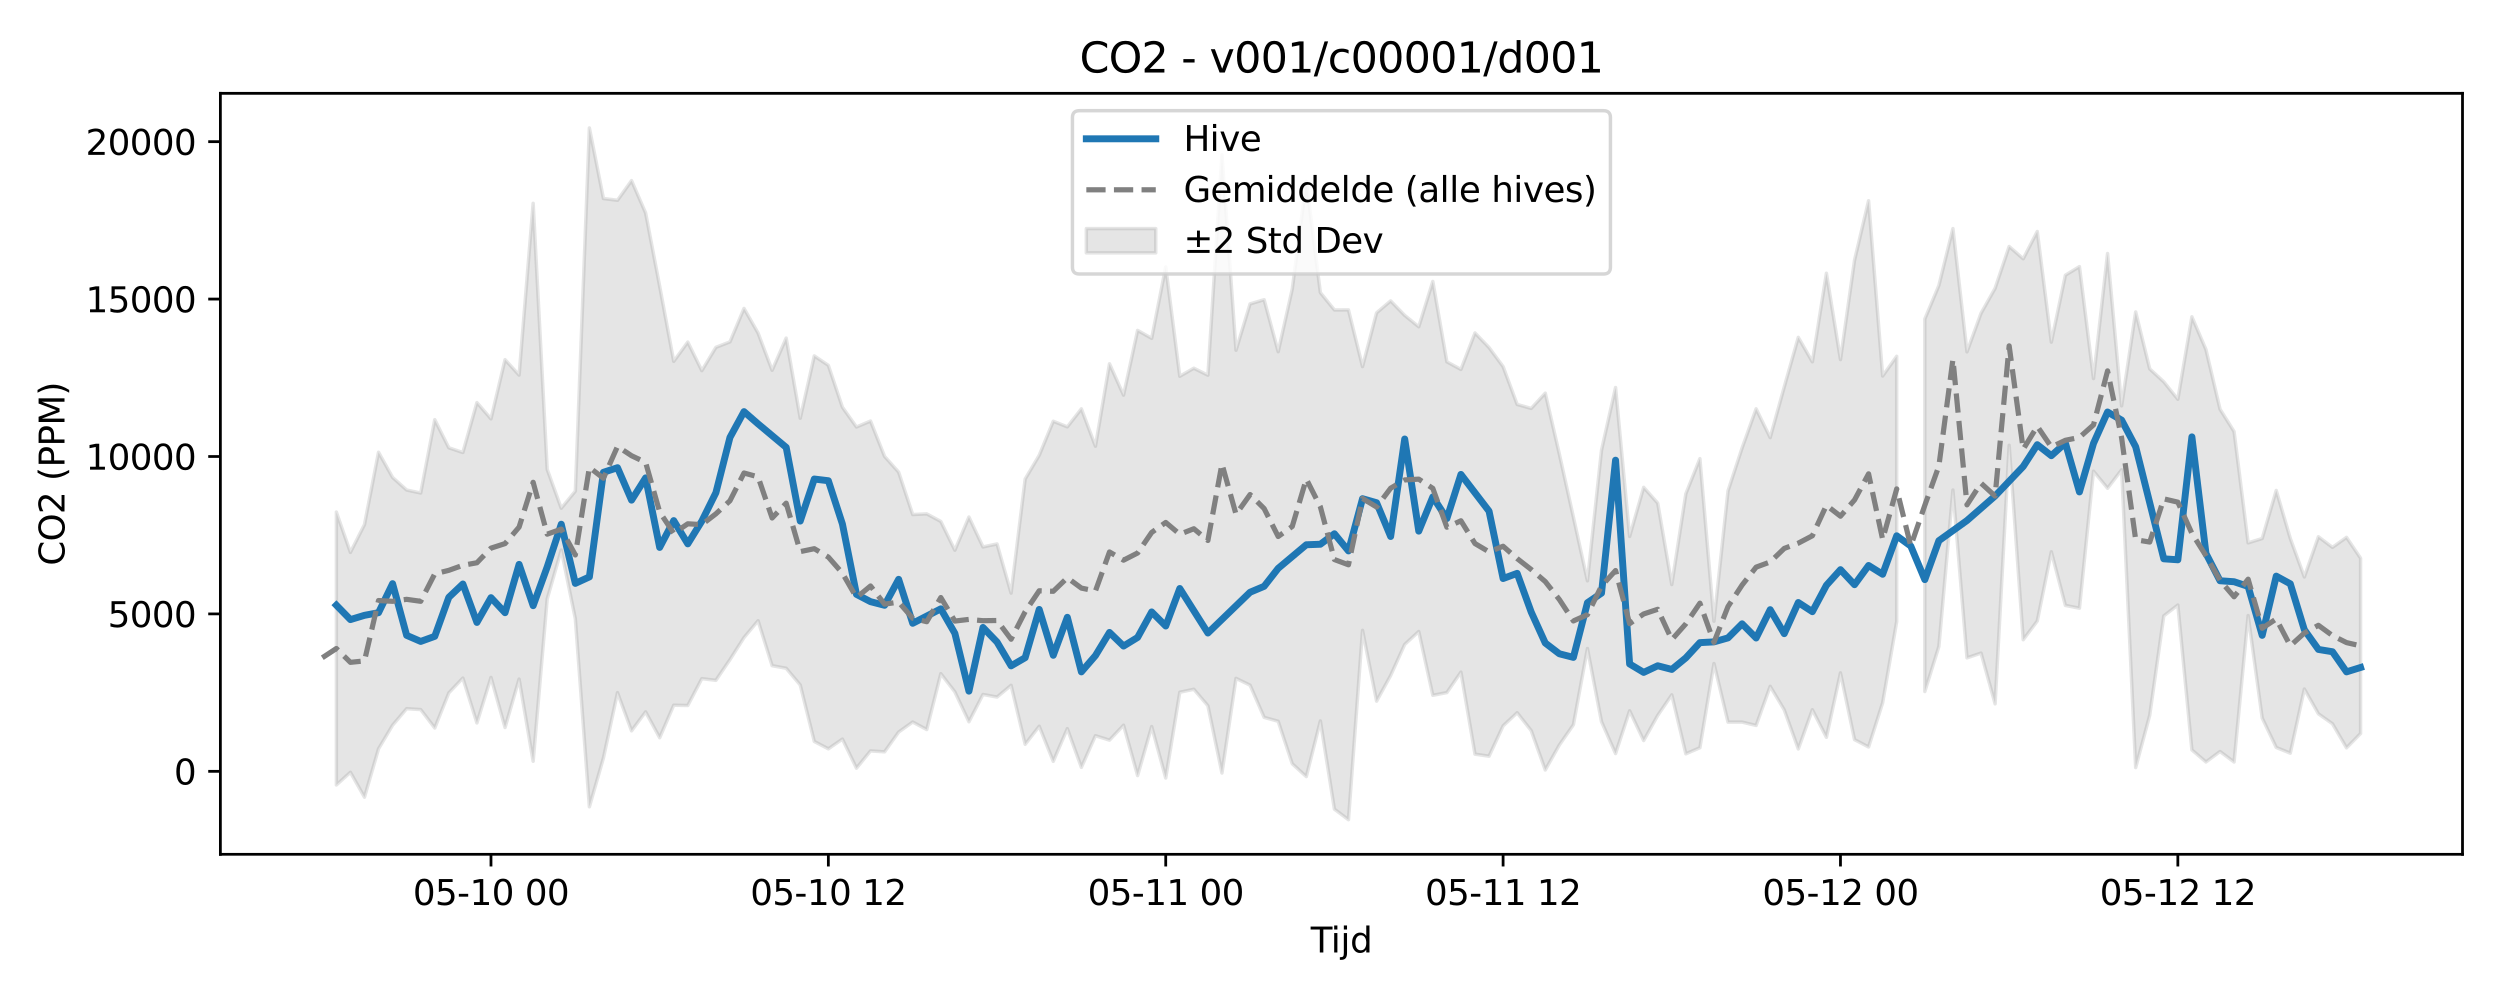 <?xml version="1.0" encoding="utf-8" standalone="no"?>
<!DOCTYPE svg PUBLIC "-//W3C//DTD SVG 1.1//EN"
  "http://www.w3.org/Graphics/SVG/1.1/DTD/svg11.dtd">
<svg xmlns:xlink="http://www.w3.org/1999/xlink" width="720pt" height="288pt" viewBox="0 0 720 288" xmlns="http://www.w3.org/2000/svg" version="1.1">
 <defs>
  <style type="text/css">*{stroke-linejoin: round; stroke-linecap: butt}</style>
 </defs>
 <g id="figure_1">
  <g id="patch_1">
   <path d="M 0 288 
L 720 288 
L 720 0 
L 0 0 
z
" style="fill: #ffffff"/>
  </g>
  <g id="axes_1">
   <g id="patch_2">
    <path d="M 63.47 246.04 
L 709.2 246.04 
L 709.2 26.88 
L 63.47 26.88 
z
" style="fill: #ffffff"/>
   </g>
   <g id="FillBetweenPolyCollection_1">
    <path d="M 96.87 147.47 
L 96.87 226.071 
L 100.918 222.422 
L 104.967 229.594 
L 109.015 215.667 
L 113.064 208.863 
L 117.112 204.098 
L 121.161 204.361 
L 125.209 209.658 
L 129.258 199.555 
L 133.306 195.281 
L 137.354 208.207 
L 141.403 195.099 
L 145.451 209.536 
L 149.5 195.567 
L 153.548 219.257 
L 157.597 172.484 
L 161.645 158.407 
L 165.694 178.207 
L 169.742 232.361 
L 173.791 218.286 
L 177.839 199.471 
L 181.888 210.487 
L 185.936 205.017 
L 189.984 212.468 
L 194.033 203.106 
L 198.081 203.185 
L 202.13 195.447 
L 206.178 195.937 
L 210.227 189.976 
L 214.275 183.624 
L 218.324 178.768 
L 222.372 191.721 
L 226.421 192.463 
L 230.469 197.277 
L 234.518 213.544 
L 238.566 215.665 
L 242.615 212.857 
L 246.663 221.236 
L 250.711 216.265 
L 254.76 216.53 
L 258.808 210.839 
L 262.857 207.939 
L 266.905 210.115 
L 270.954 194.015 
L 275.002 199.264 
L 279.051 207.871 
L 283.099 200.01 
L 287.148 200.751 
L 291.196 197.375 
L 295.245 214.364 
L 299.293 209.163 
L 303.341 219.271 
L 307.39 209.851 
L 311.438 221.003 
L 315.487 211.886 
L 319.535 213.163 
L 323.584 208.86 
L 327.632 223.368 
L 331.681 209.249 
L 335.729 224.066 
L 339.778 199.365 
L 343.826 198.513 
L 347.875 203.251 
L 351.923 222.628 
L 355.972 195.365 
L 360.02 197.336 
L 364.068 206.604 
L 368.117 207.734 
L 372.165 219.959 
L 376.214 223.66 
L 380.262 207.626 
L 384.311 233.04 
L 388.359 236.078 
L 392.408 181.529 
L 396.456 201.931 
L 400.505 194.546 
L 404.553 185.602 
L 408.602 181.871 
L 412.65 200.253 
L 416.698 199.464 
L 420.747 193.571 
L 424.795 217.199 
L 428.844 217.785 
L 432.892 209.058 
L 436.941 205.268 
L 440.989 210.417 
L 445.038 221.758 
L 449.086 214.565 
L 453.135 208.74 
L 457.183 186.77 
L 461.232 207.835 
L 465.28 217.032 
L 469.329 204.704 
L 473.377 213.286 
L 477.425 206.048 
L 481.474 200.111 
L 485.522 217.102 
L 489.571 215.344 
L 493.619 191.087 
L 497.668 207.981 
L 501.716 207.966 
L 505.765 208.932 
L 509.813 197.657 
L 513.862 204.45 
L 517.91 215.707 
L 521.959 204.399 
L 526.007 212.35 
L 530.055 193.781 
L 534.104 213.014 
L 538.152 215.13 
L 542.201 202.403 
L 546.249 179.003 
L 546.249 102.608 
L 546.249 102.608 
L 542.201 108.29 
L 538.152 57.804 
L 534.104 74.961 
L 530.055 103.557 
L 526.007 78.692 
L 521.959 104.208 
L 517.91 97.157 
L 513.862 111.44 
L 509.813 126.029 
L 505.765 117.745 
L 501.716 129.04 
L 497.668 141.365 
L 493.619 178.916 
L 489.571 132.087 
L 485.522 142.21 
L 481.474 168.355 
L 477.425 144.908 
L 473.377 140.35 
L 469.329 154.51 
L 465.28 111.602 
L 461.232 129.672 
L 457.183 167.285 
L 453.135 148.924 
L 449.086 130.757 
L 445.038 113.226 
L 440.989 117.627 
L 436.941 116.474 
L 432.892 105.579 
L 428.844 100.092 
L 424.795 95.886 
L 420.747 106.397 
L 416.698 104.204 
L 412.65 81.051 
L 408.602 94.117 
L 404.553 90.829 
L 400.505 86.662 
L 396.456 90.097 
L 392.408 105.575 
L 388.359 89.247 
L 384.311 89.256 
L 380.262 84.273 
L 376.214 52.251 
L 372.165 83.271 
L 368.117 101.291 
L 364.068 86.315 
L 360.02 87.526 
L 355.972 100.869 
L 351.923 44.58 
L 347.875 108.055 
L 343.826 106.045 
L 339.778 108.369 
L 335.729 76.865 
L 331.681 97.435 
L 327.632 95.154 
L 323.584 113.8 
L 319.535 104.77 
L 315.487 128.516 
L 311.438 117.745 
L 307.39 122.935 
L 303.341 121.315 
L 299.293 131.121 
L 295.245 137.963 
L 291.196 170.825 
L 287.148 156.651 
L 283.099 157.519 
L 279.051 148.9 
L 275.002 158.468 
L 270.954 150.176 
L 266.905 147.989 
L 262.857 148.187 
L 258.808 135.977 
L 254.76 131.451 
L 250.711 121.26 
L 246.663 122.972 
L 242.615 117.28 
L 238.566 105.219 
L 234.518 102.502 
L 230.469 120.451 
L 226.421 97.367 
L 222.372 106.644 
L 218.324 95.911 
L 214.275 88.826 
L 210.227 98.461 
L 206.178 100.03 
L 202.13 106.748 
L 198.081 98.516 
L 194.033 104.077 
L 189.984 82.426 
L 185.936 61.318 
L 181.888 52.015 
L 177.839 57.677 
L 173.791 57.184 
L 169.742 36.842 
L 165.694 141.445 
L 161.645 146.374 
L 157.597 135.195 
L 153.548 58.552 
L 149.5 108.024 
L 145.451 103.575 
L 141.403 120.632 
L 137.354 115.945 
L 133.306 130.325 
L 129.258 128.958 
L 125.209 120.861 
L 121.161 141.991 
L 117.112 141.118 
L 113.064 137.495 
L 109.015 130.24 
L 104.967 151.084 
L 100.918 159.085 
L 96.87 147.47 
z
" clip-path="url(#p1a0d24157c)" style="fill: #808080; fill-opacity: 0.2; stroke: #808080; stroke-opacity: 0.2"/>
    <path d="M 554.346 91.883 
L 554.346 199.17 
L 558.395 186.19 
L 562.443 141.128 
L 566.492 189.466 
L 570.54 188.092 
L 574.589 202.714 
L 578.637 128.236 
L 582.686 184.241 
L 586.734 178.859 
L 590.782 158.918 
L 594.831 174.359 
L 598.879 175.163 
L 602.928 135.7 
L 606.976 140.617 
L 611.025 135.306 
L 615.073 221.06 
L 619.122 205.974 
L 623.17 177.373 
L 627.219 174.248 
L 631.267 215.972 
L 635.316 219.449 
L 639.364 216.434 
L 643.412 219.458 
L 647.461 177.274 
L 651.509 206.784 
L 655.558 215.268 
L 659.606 216.918 
L 663.655 198.437 
L 667.703 205.583 
L 671.752 208.447 
L 675.8 215.383 
L 679.849 211.238 
L 679.849 160.768 
L 679.849 160.768 
L 675.8 154.756 
L 671.752 157.642 
L 667.703 154.59 
L 663.655 166.172 
L 659.606 155.062 
L 655.558 141.248 
L 651.509 155.093 
L 647.461 156.343 
L 643.412 124.278 
L 639.364 117.84 
L 635.316 100.673 
L 631.267 91.236 
L 627.219 114.99 
L 623.17 109.968 
L 619.122 106.241 
L 615.073 89.832 
L 611.025 116.894 
L 606.976 73.014 
L 602.928 109.034 
L 598.879 76.786 
L 594.831 79.249 
L 590.782 98.541 
L 586.734 66.668 
L 582.686 74.526 
L 578.637 70.989 
L 574.589 83.025 
L 570.54 90.221 
L 566.492 101.326 
L 562.443 65.823 
L 558.395 82.231 
L 554.346 91.883 
z
" clip-path="url(#p1a0d24157c)" style="fill: #808080; fill-opacity: 0.2; stroke: #808080; stroke-opacity: 0.2"/>
   </g>
   <g id="matplotlib.axis_1">
    <g id="xtick_1">
     <g id="line2d_1">
      <defs>
       <path id="m4d4919562f" d="M 0 0 
L 0 3.5 
" style="stroke: #000000; stroke-width: 0.8"/>
      </defs>
      <g>
       <use xlink:href="#m4d4919562f" x="141.403" y="246.04" style="stroke: #000000; stroke-width: 0.8"/>
      </g>
     </g>
     <g id="text_1">
      <!-- 05-10 00 -->
      <g transform="translate(118.922 260.638) scale(0.1 -0.1)">
       <defs>
        <path id="DejaVuSans-30" d="M 2034 4250 
Q 1547 4250 1301 3770 
Q 1056 3291 1056 2328 
Q 1056 1369 1301 889 
Q 1547 409 2034 409 
Q 2525 409 2770 889 
Q 3016 1369 3016 2328 
Q 3016 3291 2770 3770 
Q 2525 4250 2034 4250 
z
M 2034 4750 
Q 2819 4750 3233 4129 
Q 3647 3509 3647 2328 
Q 3647 1150 3233 529 
Q 2819 -91 2034 -91 
Q 1250 -91 836 529 
Q 422 1150 422 2328 
Q 422 3509 836 4129 
Q 1250 4750 2034 4750 
z
" transform="scale(0.016)"/>
        <path id="DejaVuSans-35" d="M 691 4666 
L 3169 4666 
L 3169 4134 
L 1269 4134 
L 1269 2991 
Q 1406 3038 1543 3061 
Q 1681 3084 1819 3084 
Q 2600 3084 3056 2656 
Q 3513 2228 3513 1497 
Q 3513 744 3044 326 
Q 2575 -91 1722 -91 
Q 1428 -91 1123 -41 
Q 819 9 494 109 
L 494 744 
Q 775 591 1075 516 
Q 1375 441 1709 441 
Q 2250 441 2565 725 
Q 2881 1009 2881 1497 
Q 2881 1984 2565 2268 
Q 2250 2553 1709 2553 
Q 1456 2553 1204 2497 
Q 953 2441 691 2322 
L 691 4666 
z
" transform="scale(0.016)"/>
        <path id="DejaVuSans-2d" d="M 313 2009 
L 1997 2009 
L 1997 1497 
L 313 1497 
L 313 2009 
z
" transform="scale(0.016)"/>
        <path id="DejaVuSans-31" d="M 794 531 
L 1825 531 
L 1825 4091 
L 703 3866 
L 703 4441 
L 1819 4666 
L 2450 4666 
L 2450 531 
L 3481 531 
L 3481 0 
L 794 0 
L 794 531 
z
" transform="scale(0.016)"/>
        <path id="DejaVuSans-20" transform="scale(0.016)"/>
       </defs>
       <use xlink:href="#DejaVuSans-30"/>
       <use xlink:href="#DejaVuSans-35" transform="translate(63.623 0)"/>
       <use xlink:href="#DejaVuSans-2d" transform="translate(127.246 0)"/>
       <use xlink:href="#DejaVuSans-31" transform="translate(163.33 0)"/>
       <use xlink:href="#DejaVuSans-30" transform="translate(226.953 0)"/>
       <use xlink:href="#DejaVuSans-20" transform="translate(290.576 0)"/>
       <use xlink:href="#DejaVuSans-30" transform="translate(322.363 0)"/>
       <use xlink:href="#DejaVuSans-30" transform="translate(385.986 0)"/>
      </g>
     </g>
    </g>
    <g id="xtick_2">
     <g id="line2d_2">
      <g>
       <use xlink:href="#m4d4919562f" x="238.566" y="246.04" style="stroke: #000000; stroke-width: 0.8"/>
      </g>
     </g>
     <g id="text_2">
      <!-- 05-10 12 -->
      <g transform="translate(216.086 260.638) scale(0.1 -0.1)">
       <defs>
        <path id="DejaVuSans-32" d="M 1228 531 
L 3431 531 
L 3431 0 
L 469 0 
L 469 531 
Q 828 903 1448 1529 
Q 2069 2156 2228 2338 
Q 2531 2678 2651 2914 
Q 2772 3150 2772 3378 
Q 2772 3750 2511 3984 
Q 2250 4219 1831 4219 
Q 1534 4219 1204 4116 
Q 875 4013 500 3803 
L 500 4441 
Q 881 4594 1212 4672 
Q 1544 4750 1819 4750 
Q 2544 4750 2975 4387 
Q 3406 4025 3406 3419 
Q 3406 3131 3298 2873 
Q 3191 2616 2906 2266 
Q 2828 2175 2409 1742 
Q 1991 1309 1228 531 
z
" transform="scale(0.016)"/>
       </defs>
       <use xlink:href="#DejaVuSans-30"/>
       <use xlink:href="#DejaVuSans-35" transform="translate(63.623 0)"/>
       <use xlink:href="#DejaVuSans-2d" transform="translate(127.246 0)"/>
       <use xlink:href="#DejaVuSans-31" transform="translate(163.33 0)"/>
       <use xlink:href="#DejaVuSans-30" transform="translate(226.953 0)"/>
       <use xlink:href="#DejaVuSans-20" transform="translate(290.576 0)"/>
       <use xlink:href="#DejaVuSans-31" transform="translate(322.363 0)"/>
       <use xlink:href="#DejaVuSans-32" transform="translate(385.986 0)"/>
      </g>
     </g>
    </g>
    <g id="xtick_3">
     <g id="line2d_3">
      <g>
       <use xlink:href="#m4d4919562f" x="335.729" y="246.04" style="stroke: #000000; stroke-width: 0.8"/>
      </g>
     </g>
     <g id="text_3">
      <!-- 05-11 00 -->
      <g transform="translate(313.249 260.638) scale(0.1 -0.1)">
       <use xlink:href="#DejaVuSans-30"/>
       <use xlink:href="#DejaVuSans-35" transform="translate(63.623 0)"/>
       <use xlink:href="#DejaVuSans-2d" transform="translate(127.246 0)"/>
       <use xlink:href="#DejaVuSans-31" transform="translate(163.33 0)"/>
       <use xlink:href="#DejaVuSans-31" transform="translate(226.953 0)"/>
       <use xlink:href="#DejaVuSans-20" transform="translate(290.576 0)"/>
       <use xlink:href="#DejaVuSans-30" transform="translate(322.363 0)"/>
       <use xlink:href="#DejaVuSans-30" transform="translate(385.986 0)"/>
      </g>
     </g>
    </g>
    <g id="xtick_4">
     <g id="line2d_4">
      <g>
       <use xlink:href="#m4d4919562f" x="432.892" y="246.04" style="stroke: #000000; stroke-width: 0.8"/>
      </g>
     </g>
     <g id="text_4">
      <!-- 05-11 12 -->
      <g transform="translate(410.412 260.638) scale(0.1 -0.1)">
       <use xlink:href="#DejaVuSans-30"/>
       <use xlink:href="#DejaVuSans-35" transform="translate(63.623 0)"/>
       <use xlink:href="#DejaVuSans-2d" transform="translate(127.246 0)"/>
       <use xlink:href="#DejaVuSans-31" transform="translate(163.33 0)"/>
       <use xlink:href="#DejaVuSans-31" transform="translate(226.953 0)"/>
       <use xlink:href="#DejaVuSans-20" transform="translate(290.576 0)"/>
       <use xlink:href="#DejaVuSans-31" transform="translate(322.363 0)"/>
       <use xlink:href="#DejaVuSans-32" transform="translate(385.986 0)"/>
      </g>
     </g>
    </g>
    <g id="xtick_5">
     <g id="line2d_5">
      <g>
       <use xlink:href="#m4d4919562f" x="530.055" y="246.04" style="stroke: #000000; stroke-width: 0.8"/>
      </g>
     </g>
     <g id="text_5">
      <!-- 05-12 00 -->
      <g transform="translate(507.575 260.638) scale(0.1 -0.1)">
       <use xlink:href="#DejaVuSans-30"/>
       <use xlink:href="#DejaVuSans-35" transform="translate(63.623 0)"/>
       <use xlink:href="#DejaVuSans-2d" transform="translate(127.246 0)"/>
       <use xlink:href="#DejaVuSans-31" transform="translate(163.33 0)"/>
       <use xlink:href="#DejaVuSans-32" transform="translate(226.953 0)"/>
       <use xlink:href="#DejaVuSans-20" transform="translate(290.576 0)"/>
       <use xlink:href="#DejaVuSans-30" transform="translate(322.363 0)"/>
       <use xlink:href="#DejaVuSans-30" transform="translate(385.986 0)"/>
      </g>
     </g>
    </g>
    <g id="xtick_6">
     <g id="line2d_6">
      <g>
       <use xlink:href="#m4d4919562f" x="627.219" y="246.04" style="stroke: #000000; stroke-width: 0.8"/>
      </g>
     </g>
     <g id="text_6">
      <!-- 05-12 12 -->
      <g transform="translate(604.738 260.638) scale(0.1 -0.1)">
       <use xlink:href="#DejaVuSans-30"/>
       <use xlink:href="#DejaVuSans-35" transform="translate(63.623 0)"/>
       <use xlink:href="#DejaVuSans-2d" transform="translate(127.246 0)"/>
       <use xlink:href="#DejaVuSans-31" transform="translate(163.33 0)"/>
       <use xlink:href="#DejaVuSans-32" transform="translate(226.953 0)"/>
       <use xlink:href="#DejaVuSans-20" transform="translate(290.576 0)"/>
       <use xlink:href="#DejaVuSans-31" transform="translate(322.363 0)"/>
       <use xlink:href="#DejaVuSans-32" transform="translate(385.986 0)"/>
      </g>
     </g>
    </g>
    <g id="text_7">
     <!-- Tijd -->
     <g transform="translate(377.485 274.317) scale(0.1 -0.1)">
      <defs>
       <path id="DejaVuSans-54" d="M -19 4666 
L 3928 4666 
L 3928 4134 
L 2272 4134 
L 2272 0 
L 1638 0 
L 1638 4134 
L -19 4134 
L -19 4666 
z
" transform="scale(0.016)"/>
       <path id="DejaVuSans-69" d="M 603 3500 
L 1178 3500 
L 1178 0 
L 603 0 
L 603 3500 
z
M 603 4863 
L 1178 4863 
L 1178 4134 
L 603 4134 
L 603 4863 
z
" transform="scale(0.016)"/>
       <path id="DejaVuSans-6a" d="M 603 3500 
L 1178 3500 
L 1178 -63 
Q 1178 -731 923 -1031 
Q 669 -1331 103 -1331 
L -116 -1331 
L -116 -844 
L 38 -844 
Q 366 -844 484 -692 
Q 603 -541 603 -63 
L 603 3500 
z
M 603 4863 
L 1178 4863 
L 1178 4134 
L 603 4134 
L 603 4863 
z
" transform="scale(0.016)"/>
       <path id="DejaVuSans-64" d="M 2906 2969 
L 2906 4863 
L 3481 4863 
L 3481 0 
L 2906 0 
L 2906 525 
Q 2725 213 2448 61 
Q 2172 -91 1784 -91 
Q 1150 -91 751 415 
Q 353 922 353 1747 
Q 353 2572 751 3078 
Q 1150 3584 1784 3584 
Q 2172 3584 2448 3432 
Q 2725 3281 2906 2969 
z
M 947 1747 
Q 947 1113 1208 752 
Q 1469 391 1925 391 
Q 2381 391 2643 752 
Q 2906 1113 2906 1747 
Q 2906 2381 2643 2742 
Q 2381 3103 1925 3103 
Q 1469 3103 1208 2742 
Q 947 2381 947 1747 
z
" transform="scale(0.016)"/>
      </defs>
      <use xlink:href="#DejaVuSans-54"/>
      <use xlink:href="#DejaVuSans-69" transform="translate(57.959 0)"/>
      <use xlink:href="#DejaVuSans-6a" transform="translate(85.742 0)"/>
      <use xlink:href="#DejaVuSans-64" transform="translate(113.525 0)"/>
     </g>
    </g>
   </g>
   <g id="matplotlib.axis_2">
    <g id="ytick_1">
     <g id="line2d_7">
      <defs>
       <path id="m4a2c41b31f" d="M 0 0 
L -3.5 0 
" style="stroke: #000000; stroke-width: 0.8"/>
      </defs>
      <g>
       <use xlink:href="#m4a2c41b31f" x="63.47" y="222.138" style="stroke: #000000; stroke-width: 0.8"/>
      </g>
     </g>
     <g id="text_8">
      <!-- 0 -->
      <g transform="translate(50.108 225.937) scale(0.1 -0.1)">
       <use xlink:href="#DejaVuSans-30"/>
      </g>
     </g>
    </g>
    <g id="ytick_2">
     <g id="line2d_8">
      <g>
       <use xlink:href="#m4a2c41b31f" x="63.47" y="176.804" style="stroke: #000000; stroke-width: 0.8"/>
      </g>
     </g>
     <g id="text_9">
      <!-- 5000 -->
      <g transform="translate(31.02 180.604) scale(0.1 -0.1)">
       <use xlink:href="#DejaVuSans-35"/>
       <use xlink:href="#DejaVuSans-30" transform="translate(63.623 0)"/>
       <use xlink:href="#DejaVuSans-30" transform="translate(127.246 0)"/>
       <use xlink:href="#DejaVuSans-30" transform="translate(190.869 0)"/>
      </g>
     </g>
    </g>
    <g id="ytick_3">
     <g id="line2d_9">
      <g>
       <use xlink:href="#m4a2c41b31f" x="63.47" y="131.471" style="stroke: #000000; stroke-width: 0.8"/>
      </g>
     </g>
     <g id="text_10">
      <!-- 10000 -->
      <g transform="translate(24.657 135.27) scale(0.1 -0.1)">
       <use xlink:href="#DejaVuSans-31"/>
       <use xlink:href="#DejaVuSans-30" transform="translate(63.623 0)"/>
       <use xlink:href="#DejaVuSans-30" transform="translate(127.246 0)"/>
       <use xlink:href="#DejaVuSans-30" transform="translate(190.869 0)"/>
       <use xlink:href="#DejaVuSans-30" transform="translate(254.492 0)"/>
      </g>
     </g>
    </g>
    <g id="ytick_4">
     <g id="line2d_10">
      <g>
       <use xlink:href="#m4a2c41b31f" x="63.47" y="86.138" style="stroke: #000000; stroke-width: 0.8"/>
      </g>
     </g>
     <g id="text_11">
      <!-- 15000 -->
      <g transform="translate(24.657 89.937) scale(0.1 -0.1)">
       <use xlink:href="#DejaVuSans-31"/>
       <use xlink:href="#DejaVuSans-35" transform="translate(63.623 0)"/>
       <use xlink:href="#DejaVuSans-30" transform="translate(127.246 0)"/>
       <use xlink:href="#DejaVuSans-30" transform="translate(190.869 0)"/>
       <use xlink:href="#DejaVuSans-30" transform="translate(254.492 0)"/>
      </g>
     </g>
    </g>
    <g id="ytick_5">
     <g id="line2d_11">
      <g>
       <use xlink:href="#m4a2c41b31f" x="63.47" y="40.805" style="stroke: #000000; stroke-width: 0.8"/>
      </g>
     </g>
     <g id="text_12">
      <!-- 20000 -->
      <g transform="translate(24.657 44.604) scale(0.1 -0.1)">
       <use xlink:href="#DejaVuSans-32"/>
       <use xlink:href="#DejaVuSans-30" transform="translate(63.623 0)"/>
       <use xlink:href="#DejaVuSans-30" transform="translate(127.246 0)"/>
       <use xlink:href="#DejaVuSans-30" transform="translate(190.869 0)"/>
       <use xlink:href="#DejaVuSans-30" transform="translate(254.492 0)"/>
      </g>
     </g>
    </g>
    <g id="text_13">
     <!-- CO2 (PPM) -->
     <g transform="translate(18.578 162.903) rotate(-90) scale(0.1 -0.1)">
      <defs>
       <path id="DejaVuSans-43" d="M 4122 4306 
L 4122 3641 
Q 3803 3938 3442 4084 
Q 3081 4231 2675 4231 
Q 1875 4231 1450 3742 
Q 1025 3253 1025 2328 
Q 1025 1406 1450 917 
Q 1875 428 2675 428 
Q 3081 428 3442 575 
Q 3803 722 4122 1019 
L 4122 359 
Q 3791 134 3420 21 
Q 3050 -91 2638 -91 
Q 1578 -91 968 557 
Q 359 1206 359 2328 
Q 359 3453 968 4101 
Q 1578 4750 2638 4750 
Q 3056 4750 3426 4639 
Q 3797 4528 4122 4306 
z
" transform="scale(0.016)"/>
       <path id="DejaVuSans-4f" d="M 2522 4238 
Q 1834 4238 1429 3725 
Q 1025 3213 1025 2328 
Q 1025 1447 1429 934 
Q 1834 422 2522 422 
Q 3209 422 3611 934 
Q 4013 1447 4013 2328 
Q 4013 3213 3611 3725 
Q 3209 4238 2522 4238 
z
M 2522 4750 
Q 3503 4750 4090 4092 
Q 4678 3434 4678 2328 
Q 4678 1225 4090 567 
Q 3503 -91 2522 -91 
Q 1538 -91 948 565 
Q 359 1222 359 2328 
Q 359 3434 948 4092 
Q 1538 4750 2522 4750 
z
" transform="scale(0.016)"/>
       <path id="DejaVuSans-28" d="M 1984 4856 
Q 1566 4138 1362 3434 
Q 1159 2731 1159 2009 
Q 1159 1288 1364 580 
Q 1569 -128 1984 -844 
L 1484 -844 
Q 1016 -109 783 600 
Q 550 1309 550 2009 
Q 550 2706 781 3412 
Q 1013 4119 1484 4856 
L 1984 4856 
z
" transform="scale(0.016)"/>
       <path id="DejaVuSans-50" d="M 1259 4147 
L 1259 2394 
L 2053 2394 
Q 2494 2394 2734 2622 
Q 2975 2850 2975 3272 
Q 2975 3691 2734 3919 
Q 2494 4147 2053 4147 
L 1259 4147 
z
M 628 4666 
L 2053 4666 
Q 2838 4666 3239 4311 
Q 3641 3956 3641 3272 
Q 3641 2581 3239 2228 
Q 2838 1875 2053 1875 
L 1259 1875 
L 1259 0 
L 628 0 
L 628 4666 
z
" transform="scale(0.016)"/>
       <path id="DejaVuSans-4d" d="M 628 4666 
L 1569 4666 
L 2759 1491 
L 3956 4666 
L 4897 4666 
L 4897 0 
L 4281 0 
L 4281 4097 
L 3078 897 
L 2444 897 
L 1241 4097 
L 1241 0 
L 628 0 
L 628 4666 
z
" transform="scale(0.016)"/>
       <path id="DejaVuSans-29" d="M 513 4856 
L 1013 4856 
Q 1481 4119 1714 3412 
Q 1947 2706 1947 2009 
Q 1947 1309 1714 600 
Q 1481 -109 1013 -844 
L 513 -844 
Q 928 -128 1133 580 
Q 1338 1288 1338 2009 
Q 1338 2731 1133 3434 
Q 928 4138 513 4856 
z
" transform="scale(0.016)"/>
      </defs>
      <use xlink:href="#DejaVuSans-43"/>
      <use xlink:href="#DejaVuSans-4f" transform="translate(69.824 0)"/>
      <use xlink:href="#DejaVuSans-32" transform="translate(148.535 0)"/>
      <use xlink:href="#DejaVuSans-20" transform="translate(212.158 0)"/>
      <use xlink:href="#DejaVuSans-28" transform="translate(243.945 0)"/>
      <use xlink:href="#DejaVuSans-50" transform="translate(282.959 0)"/>
      <use xlink:href="#DejaVuSans-50" transform="translate(343.262 0)"/>
      <use xlink:href="#DejaVuSans-4d" transform="translate(403.564 0)"/>
      <use xlink:href="#DejaVuSans-29" transform="translate(489.844 0)"/>
     </g>
    </g>
   </g>
   <g id="line2d_12">
    <path d="M 96.87 174.297 
L 100.918 178.442 
L 104.967 177.215 
L 109.015 176.454 
L 113.064 168.1 
L 117.112 182.982 
L 121.161 184.732 
L 125.209 183.266 
L 129.258 172.032 
L 133.306 168.194 
L 137.354 179.258 
L 141.403 172.132 
L 145.451 176.454 
L 149.5 162.543 
L 153.548 174.435 
L 157.597 163.259 
L 161.645 150.98 
L 165.694 168.014 
L 169.742 166.151 
L 173.791 136.023 
L 177.839 134.699 
L 181.888 144.038 
L 185.936 137.632 
L 189.984 157.656 
L 194.033 149.94 
L 198.081 156.627 
L 202.13 150.067 
L 206.178 141.898 
L 210.227 125.986 
L 214.275 118.551 
L 218.324 122.078 
L 226.421 128.845 
L 230.469 150.067 
L 234.518 137.96 
L 238.566 138.452 
L 242.615 150.922 
L 246.663 171.169 
L 250.711 173.28 
L 254.76 174.32 
L 258.808 166.849 
L 262.857 179.506 
L 270.954 175.349 
L 275.002 182.408 
L 279.051 199.045 
L 283.099 180.712 
L 287.148 184.91 
L 291.196 191.764 
L 295.245 189.416 
L 299.293 175.52 
L 303.341 188.724 
L 307.39 177.787 
L 311.438 193.499 
L 315.487 188.812 
L 319.535 182.142 
L 323.584 186.067 
L 327.632 183.583 
L 331.681 176.239 
L 335.729 180.289 
L 339.778 169.491 
L 347.875 182.308 
L 360.02 170.567 
L 364.068 168.862 
L 368.117 163.685 
L 376.214 156.894 
L 380.262 156.743 
L 384.311 153.73 
L 388.359 158.662 
L 392.408 143.625 
L 396.456 144.787 
L 400.505 154.509 
L 404.553 126.439 
L 408.602 152.964 
L 412.65 143.11 
L 416.698 149.342 
L 420.747 136.639 
L 428.844 147.211 
L 432.892 166.616 
L 436.941 165.127 
L 440.989 176.275 
L 445.038 185.191 
L 449.086 188.287 
L 453.135 189.325 
L 457.183 173.583 
L 461.232 170.825 
L 465.28 132.541 
L 469.329 191.22 
L 473.377 193.65 
L 477.425 191.742 
L 481.474 192.792 
L 485.522 189.466 
L 489.571 185.079 
L 493.619 184.865 
L 497.668 183.713 
L 501.716 179.663 
L 505.765 183.743 
L 509.813 175.589 
L 513.862 182.489 
L 517.91 173.525 
L 521.959 176.161 
L 526.007 168.56 
L 530.055 164.063 
L 534.104 168.388 
L 538.152 162.86 
L 542.201 165.386 
L 546.249 154.31 
L 550.298 157.266 
L 554.346 166.926 
L 558.395 155.72 
L 566.492 149.913 
L 574.589 142.841 
L 582.686 134.345 
L 586.734 128.071 
L 590.782 131.24 
L 594.831 127.595 
L 598.879 141.671 
L 602.928 127.686 
L 606.976 118.66 
L 611.025 120.999 
L 615.073 128.67 
L 623.17 160.938 
L 627.219 161.219 
L 631.267 125.827 
L 635.316 159.392 
L 639.364 167.257 
L 643.412 167.538 
L 647.461 168.885 
L 651.509 182.979 
L 655.558 165.929 
L 659.606 168.137 
L 663.655 181.379 
L 667.703 187.036 
L 671.752 187.702 
L 675.8 193.499 
L 679.849 192.233 
L 679.849 192.233 
" clip-path="url(#p1a0d24157c)" style="fill: none; stroke: #1f77b4; stroke-width: 2; stroke-linecap: square"/>
   </g>
   <g id="line2d_13">
    <path d="M 92.821 189.434 
L 96.87 186.771 
L 100.918 190.754 
L 104.967 190.339 
L 109.015 172.953 
L 113.064 173.179 
L 117.112 172.608 
L 121.161 173.176 
L 125.209 165.26 
L 129.258 164.257 
L 133.306 162.803 
L 137.354 162.076 
L 141.403 157.865 
L 145.451 156.556 
L 149.5 151.796 
L 153.548 138.904 
L 157.597 153.84 
L 161.645 152.391 
L 165.694 159.826 
L 169.742 134.601 
L 173.791 137.735 
L 177.839 128.574 
L 181.888 131.251 
L 185.936 133.168 
L 189.984 147.447 
L 194.033 153.591 
L 198.081 150.85 
L 202.13 151.097 
L 206.178 147.984 
L 210.227 144.219 
L 214.275 136.225 
L 218.324 137.34 
L 222.372 149.183 
L 226.421 144.915 
L 230.469 158.864 
L 234.518 158.023 
L 238.566 160.442 
L 242.615 165.069 
L 246.663 172.104 
L 250.711 168.763 
L 254.76 173.99 
L 258.808 173.408 
L 262.857 178.063 
L 266.905 179.052 
L 270.954 172.095 
L 275.002 178.866 
L 279.051 178.386 
L 283.099 178.765 
L 287.148 178.701 
L 291.196 184.1 
L 295.245 176.164 
L 299.293 170.142 
L 303.341 170.293 
L 307.39 166.393 
L 311.438 169.374 
L 315.487 170.201 
L 319.535 158.967 
L 323.584 161.33 
L 327.632 159.261 
L 331.681 153.342 
L 335.729 150.466 
L 339.778 153.867 
L 343.826 152.279 
L 347.875 155.653 
L 351.923 133.604 
L 355.972 148.117 
L 360.02 142.431 
L 364.068 146.46 
L 368.117 154.513 
L 372.165 151.615 
L 376.214 137.956 
L 380.262 145.95 
L 384.311 161.148 
L 388.359 162.663 
L 392.408 143.552 
L 396.456 146.014 
L 400.505 140.604 
L 404.553 138.215 
L 408.602 137.994 
L 412.65 140.652 
L 416.698 151.834 
L 420.747 149.984 
L 424.795 156.542 
L 428.844 158.939 
L 432.892 157.319 
L 436.941 160.871 
L 440.989 164.022 
L 445.038 167.492 
L 449.086 172.661 
L 453.135 178.832 
L 457.183 177.027 
L 461.232 168.754 
L 465.28 164.317 
L 469.329 179.607 
L 473.377 176.818 
L 477.425 175.478 
L 481.474 184.233 
L 485.522 179.656 
L 489.571 173.716 
L 493.619 185.002 
L 497.668 174.673 
L 501.716 168.503 
L 505.765 163.338 
L 509.813 161.843 
L 513.862 157.945 
L 517.91 156.432 
L 521.959 154.303 
L 526.007 145.521 
L 530.055 148.669 
L 534.104 143.988 
L 538.152 136.467 
L 542.201 155.347 
L 546.249 140.805 
L 550.298 157.266 
L 554.346 145.527 
L 558.395 134.211 
L 562.443 103.476 
L 566.492 145.396 
L 570.54 139.156 
L 574.589 142.869 
L 578.637 99.612 
L 582.686 129.384 
L 586.734 122.763 
L 590.782 128.73 
L 594.831 126.804 
L 598.879 125.974 
L 602.928 122.367 
L 606.976 106.816 
L 611.025 126.1 
L 615.073 155.446 
L 619.122 156.107 
L 623.17 143.67 
L 627.219 144.619 
L 631.267 153.604 
L 635.316 160.061 
L 639.364 167.137 
L 643.412 171.868 
L 647.461 166.808 
L 651.509 180.938 
L 655.558 178.258 
L 659.606 185.99 
L 663.655 182.305 
L 667.703 180.087 
L 671.752 183.044 
L 675.8 185.069 
L 679.849 186.003 
L 679.849 186.003 
" clip-path="url(#p1a0d24157c)" style="fill: none; stroke-dasharray: 5.55,2.4; stroke-dashoffset: 0; stroke: #808080; stroke-width: 1.5"/>
   </g>
   <g id="patch_3">
    <path d="M 63.47 246.04 
L 63.47 26.88 
" style="fill: none; stroke: #000000; stroke-width: 0.8; stroke-linejoin: miter; stroke-linecap: square"/>
   </g>
   <g id="patch_4">
    <path d="M 709.2 246.04 
L 709.2 26.88 
" style="fill: none; stroke: #000000; stroke-width: 0.8; stroke-linejoin: miter; stroke-linecap: square"/>
   </g>
   <g id="patch_5">
    <path d="M 63.47 246.04 
L 709.2 246.04 
" style="fill: none; stroke: #000000; stroke-width: 0.8; stroke-linejoin: miter; stroke-linecap: square"/>
   </g>
   <g id="patch_6">
    <path d="M 63.47 26.88 
L 709.2 26.88 
" style="fill: none; stroke: #000000; stroke-width: 0.8; stroke-linejoin: miter; stroke-linecap: square"/>
   </g>
   <g id="text_14">
    <!-- CO2 - v001/c00001/d001 -->
    <g transform="translate(310.932 20.88) scale(0.12 -0.12)">
     <defs>
      <path id="DejaVuSans-76" d="M 191 3500 
L 800 3500 
L 1894 563 
L 2988 3500 
L 3597 3500 
L 2284 0 
L 1503 0 
L 191 3500 
z
" transform="scale(0.016)"/>
      <path id="DejaVuSans-2f" d="M 1625 4666 
L 2156 4666 
L 531 -594 
L 0 -594 
L 1625 4666 
z
" transform="scale(0.016)"/>
      <path id="DejaVuSans-63" d="M 3122 3366 
L 3122 2828 
Q 2878 2963 2633 3030 
Q 2388 3097 2138 3097 
Q 1578 3097 1268 2742 
Q 959 2388 959 1747 
Q 959 1106 1268 751 
Q 1578 397 2138 397 
Q 2388 397 2633 464 
Q 2878 531 3122 666 
L 3122 134 
Q 2881 22 2623 -34 
Q 2366 -91 2075 -91 
Q 1284 -91 818 406 
Q 353 903 353 1747 
Q 353 2603 823 3093 
Q 1294 3584 2113 3584 
Q 2378 3584 2631 3529 
Q 2884 3475 3122 3366 
z
" transform="scale(0.016)"/>
     </defs>
     <use xlink:href="#DejaVuSans-43"/>
     <use xlink:href="#DejaVuSans-4f" transform="translate(69.824 0)"/>
     <use xlink:href="#DejaVuSans-32" transform="translate(148.535 0)"/>
     <use xlink:href="#DejaVuSans-20" transform="translate(212.158 0)"/>
     <use xlink:href="#DejaVuSans-2d" transform="translate(243.945 0)"/>
     <use xlink:href="#DejaVuSans-20" transform="translate(280.029 0)"/>
     <use xlink:href="#DejaVuSans-76" transform="translate(311.816 0)"/>
     <use xlink:href="#DejaVuSans-30" transform="translate(370.996 0)"/>
     <use xlink:href="#DejaVuSans-30" transform="translate(434.619 0)"/>
     <use xlink:href="#DejaVuSans-31" transform="translate(498.242 0)"/>
     <use xlink:href="#DejaVuSans-2f" transform="translate(561.865 0)"/>
     <use xlink:href="#DejaVuSans-63" transform="translate(595.557 0)"/>
     <use xlink:href="#DejaVuSans-30" transform="translate(650.537 0)"/>
     <use xlink:href="#DejaVuSans-30" transform="translate(714.16 0)"/>
     <use xlink:href="#DejaVuSans-30" transform="translate(777.783 0)"/>
     <use xlink:href="#DejaVuSans-30" transform="translate(841.406 0)"/>
     <use xlink:href="#DejaVuSans-31" transform="translate(905.029 0)"/>
     <use xlink:href="#DejaVuSans-2f" transform="translate(968.652 0)"/>
     <use xlink:href="#DejaVuSans-64" transform="translate(1002.344 0)"/>
     <use xlink:href="#DejaVuSans-30" transform="translate(1065.82 0)"/>
     <use xlink:href="#DejaVuSans-30" transform="translate(1129.443 0)"/>
     <use xlink:href="#DejaVuSans-31" transform="translate(1193.066 0)"/>
    </g>
   </g>
   <g id="legend_1">
    <g id="patch_7">
     <path d="M 310.863 78.914 
L 461.807 78.914 
Q 463.807 78.914 463.807 76.914 
L 463.807 33.88 
Q 463.807 31.88 461.807 31.88 
L 310.863 31.88 
Q 308.863 31.88 308.863 33.88 
L 308.863 76.914 
Q 308.863 78.914 310.863 78.914 
z
" style="fill: #ffffff; opacity: 0.8; stroke: #cccccc; stroke-linejoin: miter"/>
    </g>
    <g id="line2d_14">
     <path d="M 312.863 39.978 
L 322.863 39.978 
L 332.863 39.978 
" style="fill: none; stroke: #1f77b4; stroke-width: 2; stroke-linecap: square"/>
    </g>
    <g id="text_15">
     <!-- Hive -->
     <g transform="translate(340.863 43.478) scale(0.1 -0.1)">
      <defs>
       <path id="DejaVuSans-48" d="M 628 4666 
L 1259 4666 
L 1259 2753 
L 3553 2753 
L 3553 4666 
L 4184 4666 
L 4184 0 
L 3553 0 
L 3553 2222 
L 1259 2222 
L 1259 0 
L 628 0 
L 628 4666 
z
" transform="scale(0.016)"/>
       <path id="DejaVuSans-65" d="M 3597 1894 
L 3597 1613 
L 953 1613 
Q 991 1019 1311 708 
Q 1631 397 2203 397 
Q 2534 397 2845 478 
Q 3156 559 3463 722 
L 3463 178 
Q 3153 47 2828 -22 
Q 2503 -91 2169 -91 
Q 1331 -91 842 396 
Q 353 884 353 1716 
Q 353 2575 817 3079 
Q 1281 3584 2069 3584 
Q 2775 3584 3186 3129 
Q 3597 2675 3597 1894 
z
M 3022 2063 
Q 3016 2534 2758 2815 
Q 2500 3097 2075 3097 
Q 1594 3097 1305 2825 
Q 1016 2553 972 2059 
L 3022 2063 
z
" transform="scale(0.016)"/>
      </defs>
      <use xlink:href="#DejaVuSans-48"/>
      <use xlink:href="#DejaVuSans-69" transform="translate(75.195 0)"/>
      <use xlink:href="#DejaVuSans-76" transform="translate(102.979 0)"/>
      <use xlink:href="#DejaVuSans-65" transform="translate(162.158 0)"/>
     </g>
    </g>
    <g id="line2d_15">
     <path d="M 312.863 54.657 
L 322.863 54.657 
L 332.863 54.657 
" style="fill: none; stroke-dasharray: 5.55,2.4; stroke-dashoffset: 0; stroke: #808080; stroke-width: 1.5"/>
    </g>
    <g id="text_16">
     <!-- Gemiddelde (alle hives) -->
     <g transform="translate(340.863 58.157) scale(0.1 -0.1)">
      <defs>
       <path id="DejaVuSans-47" d="M 3809 666 
L 3809 1919 
L 2778 1919 
L 2778 2438 
L 4434 2438 
L 4434 434 
Q 4069 175 3628 42 
Q 3188 -91 2688 -91 
Q 1594 -91 976 548 
Q 359 1188 359 2328 
Q 359 3472 976 4111 
Q 1594 4750 2688 4750 
Q 3144 4750 3555 4637 
Q 3966 4525 4313 4306 
L 4313 3634 
Q 3963 3931 3569 4081 
Q 3175 4231 2741 4231 
Q 1884 4231 1454 3753 
Q 1025 3275 1025 2328 
Q 1025 1384 1454 906 
Q 1884 428 2741 428 
Q 3075 428 3337 486 
Q 3600 544 3809 666 
z
" transform="scale(0.016)"/>
       <path id="DejaVuSans-6d" d="M 3328 2828 
Q 3544 3216 3844 3400 
Q 4144 3584 4550 3584 
Q 5097 3584 5394 3201 
Q 5691 2819 5691 2113 
L 5691 0 
L 5113 0 
L 5113 2094 
Q 5113 2597 4934 2840 
Q 4756 3084 4391 3084 
Q 3944 3084 3684 2787 
Q 3425 2491 3425 1978 
L 3425 0 
L 2847 0 
L 2847 2094 
Q 2847 2600 2669 2842 
Q 2491 3084 2119 3084 
Q 1678 3084 1418 2786 
Q 1159 2488 1159 1978 
L 1159 0 
L 581 0 
L 581 3500 
L 1159 3500 
L 1159 2956 
Q 1356 3278 1631 3431 
Q 1906 3584 2284 3584 
Q 2666 3584 2933 3390 
Q 3200 3197 3328 2828 
z
" transform="scale(0.016)"/>
       <path id="DejaVuSans-6c" d="M 603 4863 
L 1178 4863 
L 1178 0 
L 603 0 
L 603 4863 
z
" transform="scale(0.016)"/>
       <path id="DejaVuSans-61" d="M 2194 1759 
Q 1497 1759 1228 1600 
Q 959 1441 959 1056 
Q 959 750 1161 570 
Q 1363 391 1709 391 
Q 2188 391 2477 730 
Q 2766 1069 2766 1631 
L 2766 1759 
L 2194 1759 
z
M 3341 1997 
L 3341 0 
L 2766 0 
L 2766 531 
Q 2569 213 2275 61 
Q 1981 -91 1556 -91 
Q 1019 -91 701 211 
Q 384 513 384 1019 
Q 384 1609 779 1909 
Q 1175 2209 1959 2209 
L 2766 2209 
L 2766 2266 
Q 2766 2663 2505 2880 
Q 2244 3097 1772 3097 
Q 1472 3097 1187 3025 
Q 903 2953 641 2809 
L 641 3341 
Q 956 3463 1253 3523 
Q 1550 3584 1831 3584 
Q 2591 3584 2966 3190 
Q 3341 2797 3341 1997 
z
" transform="scale(0.016)"/>
       <path id="DejaVuSans-68" d="M 3513 2113 
L 3513 0 
L 2938 0 
L 2938 2094 
Q 2938 2591 2744 2837 
Q 2550 3084 2163 3084 
Q 1697 3084 1428 2787 
Q 1159 2491 1159 1978 
L 1159 0 
L 581 0 
L 581 4863 
L 1159 4863 
L 1159 2956 
Q 1366 3272 1645 3428 
Q 1925 3584 2291 3584 
Q 2894 3584 3203 3211 
Q 3513 2838 3513 2113 
z
" transform="scale(0.016)"/>
       <path id="DejaVuSans-73" d="M 2834 3397 
L 2834 2853 
Q 2591 2978 2328 3040 
Q 2066 3103 1784 3103 
Q 1356 3103 1142 2972 
Q 928 2841 928 2578 
Q 928 2378 1081 2264 
Q 1234 2150 1697 2047 
L 1894 2003 
Q 2506 1872 2764 1633 
Q 3022 1394 3022 966 
Q 3022 478 2636 193 
Q 2250 -91 1575 -91 
Q 1294 -91 989 -36 
Q 684 19 347 128 
L 347 722 
Q 666 556 975 473 
Q 1284 391 1588 391 
Q 1994 391 2212 530 
Q 2431 669 2431 922 
Q 2431 1156 2273 1281 
Q 2116 1406 1581 1522 
L 1381 1569 
Q 847 1681 609 1914 
Q 372 2147 372 2553 
Q 372 3047 722 3315 
Q 1072 3584 1716 3584 
Q 2034 3584 2315 3537 
Q 2597 3491 2834 3397 
z
" transform="scale(0.016)"/>
      </defs>
      <use xlink:href="#DejaVuSans-47"/>
      <use xlink:href="#DejaVuSans-65" transform="translate(77.49 0)"/>
      <use xlink:href="#DejaVuSans-6d" transform="translate(139.014 0)"/>
      <use xlink:href="#DejaVuSans-69" transform="translate(236.426 0)"/>
      <use xlink:href="#DejaVuSans-64" transform="translate(264.209 0)"/>
      <use xlink:href="#DejaVuSans-64" transform="translate(327.686 0)"/>
      <use xlink:href="#DejaVuSans-65" transform="translate(391.162 0)"/>
      <use xlink:href="#DejaVuSans-6c" transform="translate(452.686 0)"/>
      <use xlink:href="#DejaVuSans-64" transform="translate(480.469 0)"/>
      <use xlink:href="#DejaVuSans-65" transform="translate(543.945 0)"/>
      <use xlink:href="#DejaVuSans-20" transform="translate(605.469 0)"/>
      <use xlink:href="#DejaVuSans-28" transform="translate(637.256 0)"/>
      <use xlink:href="#DejaVuSans-61" transform="translate(676.27 0)"/>
      <use xlink:href="#DejaVuSans-6c" transform="translate(737.549 0)"/>
      <use xlink:href="#DejaVuSans-6c" transform="translate(765.332 0)"/>
      <use xlink:href="#DejaVuSans-65" transform="translate(793.115 0)"/>
      <use xlink:href="#DejaVuSans-20" transform="translate(854.639 0)"/>
      <use xlink:href="#DejaVuSans-68" transform="translate(886.426 0)"/>
      <use xlink:href="#DejaVuSans-69" transform="translate(949.805 0)"/>
      <use xlink:href="#DejaVuSans-76" transform="translate(977.588 0)"/>
      <use xlink:href="#DejaVuSans-65" transform="translate(1036.768 0)"/>
      <use xlink:href="#DejaVuSans-73" transform="translate(1098.291 0)"/>
      <use xlink:href="#DejaVuSans-29" transform="translate(1150.391 0)"/>
     </g>
    </g>
    <g id="patch_8">
     <path d="M 312.863 72.835 
L 332.863 72.835 
L 332.863 65.835 
L 312.863 65.835 
z
" style="fill: #808080; fill-opacity: 0.2; stroke: #808080; stroke-opacity: 0.2; stroke-linejoin: miter"/>
    </g>
    <g id="text_17">
     <!-- ±2 Std Dev -->
     <g transform="translate(340.863 72.835) scale(0.1 -0.1)">
      <defs>
       <path id="DejaVuSans-b1" d="M 2944 4013 
L 2944 2803 
L 4684 2803 
L 4684 2272 
L 2944 2272 
L 2944 1063 
L 2419 1063 
L 2419 2272 
L 678 2272 
L 678 2803 
L 2419 2803 
L 2419 4013 
L 2944 4013 
z
M 678 531 
L 4684 531 
L 4684 0 
L 678 0 
L 678 531 
z
" transform="scale(0.016)"/>
       <path id="DejaVuSans-53" d="M 3425 4513 
L 3425 3897 
Q 3066 4069 2747 4153 
Q 2428 4238 2131 4238 
Q 1616 4238 1336 4038 
Q 1056 3838 1056 3469 
Q 1056 3159 1242 3001 
Q 1428 2844 1947 2747 
L 2328 2669 
Q 3034 2534 3370 2195 
Q 3706 1856 3706 1288 
Q 3706 609 3251 259 
Q 2797 -91 1919 -91 
Q 1588 -91 1214 -16 
Q 841 59 441 206 
L 441 856 
Q 825 641 1194 531 
Q 1563 422 1919 422 
Q 2459 422 2753 634 
Q 3047 847 3047 1241 
Q 3047 1584 2836 1778 
Q 2625 1972 2144 2069 
L 1759 2144 
Q 1053 2284 737 2584 
Q 422 2884 422 3419 
Q 422 4038 858 4394 
Q 1294 4750 2059 4750 
Q 2388 4750 2728 4690 
Q 3069 4631 3425 4513 
z
" transform="scale(0.016)"/>
       <path id="DejaVuSans-74" d="M 1172 4494 
L 1172 3500 
L 2356 3500 
L 2356 3053 
L 1172 3053 
L 1172 1153 
Q 1172 725 1289 603 
Q 1406 481 1766 481 
L 2356 481 
L 2356 0 
L 1766 0 
Q 1100 0 847 248 
Q 594 497 594 1153 
L 594 3053 
L 172 3053 
L 172 3500 
L 594 3500 
L 594 4494 
L 1172 4494 
z
" transform="scale(0.016)"/>
       <path id="DejaVuSans-44" d="M 1259 4147 
L 1259 519 
L 2022 519 
Q 2988 519 3436 956 
Q 3884 1394 3884 2338 
Q 3884 3275 3436 3711 
Q 2988 4147 2022 4147 
L 1259 4147 
z
M 628 4666 
L 1925 4666 
Q 3281 4666 3915 4102 
Q 4550 3538 4550 2338 
Q 4550 1131 3912 565 
Q 3275 0 1925 0 
L 628 0 
L 628 4666 
z
" transform="scale(0.016)"/>
      </defs>
      <use xlink:href="#DejaVuSans-b1"/>
      <use xlink:href="#DejaVuSans-32" transform="translate(83.789 0)"/>
      <use xlink:href="#DejaVuSans-20" transform="translate(147.412 0)"/>
      <use xlink:href="#DejaVuSans-53" transform="translate(179.199 0)"/>
      <use xlink:href="#DejaVuSans-74" transform="translate(242.676 0)"/>
      <use xlink:href="#DejaVuSans-64" transform="translate(281.885 0)"/>
      <use xlink:href="#DejaVuSans-20" transform="translate(345.361 0)"/>
      <use xlink:href="#DejaVuSans-44" transform="translate(377.148 0)"/>
      <use xlink:href="#DejaVuSans-65" transform="translate(454.15 0)"/>
      <use xlink:href="#DejaVuSans-76" transform="translate(515.674 0)"/>
     </g>
    </g>
   </g>
  </g>
 </g>
 <defs>
  <clipPath id="p1a0d24157c">
   <rect x="63.47" y="26.88" width="645.73" height="219.16"/>
  </clipPath>
 </defs>
</svg>
